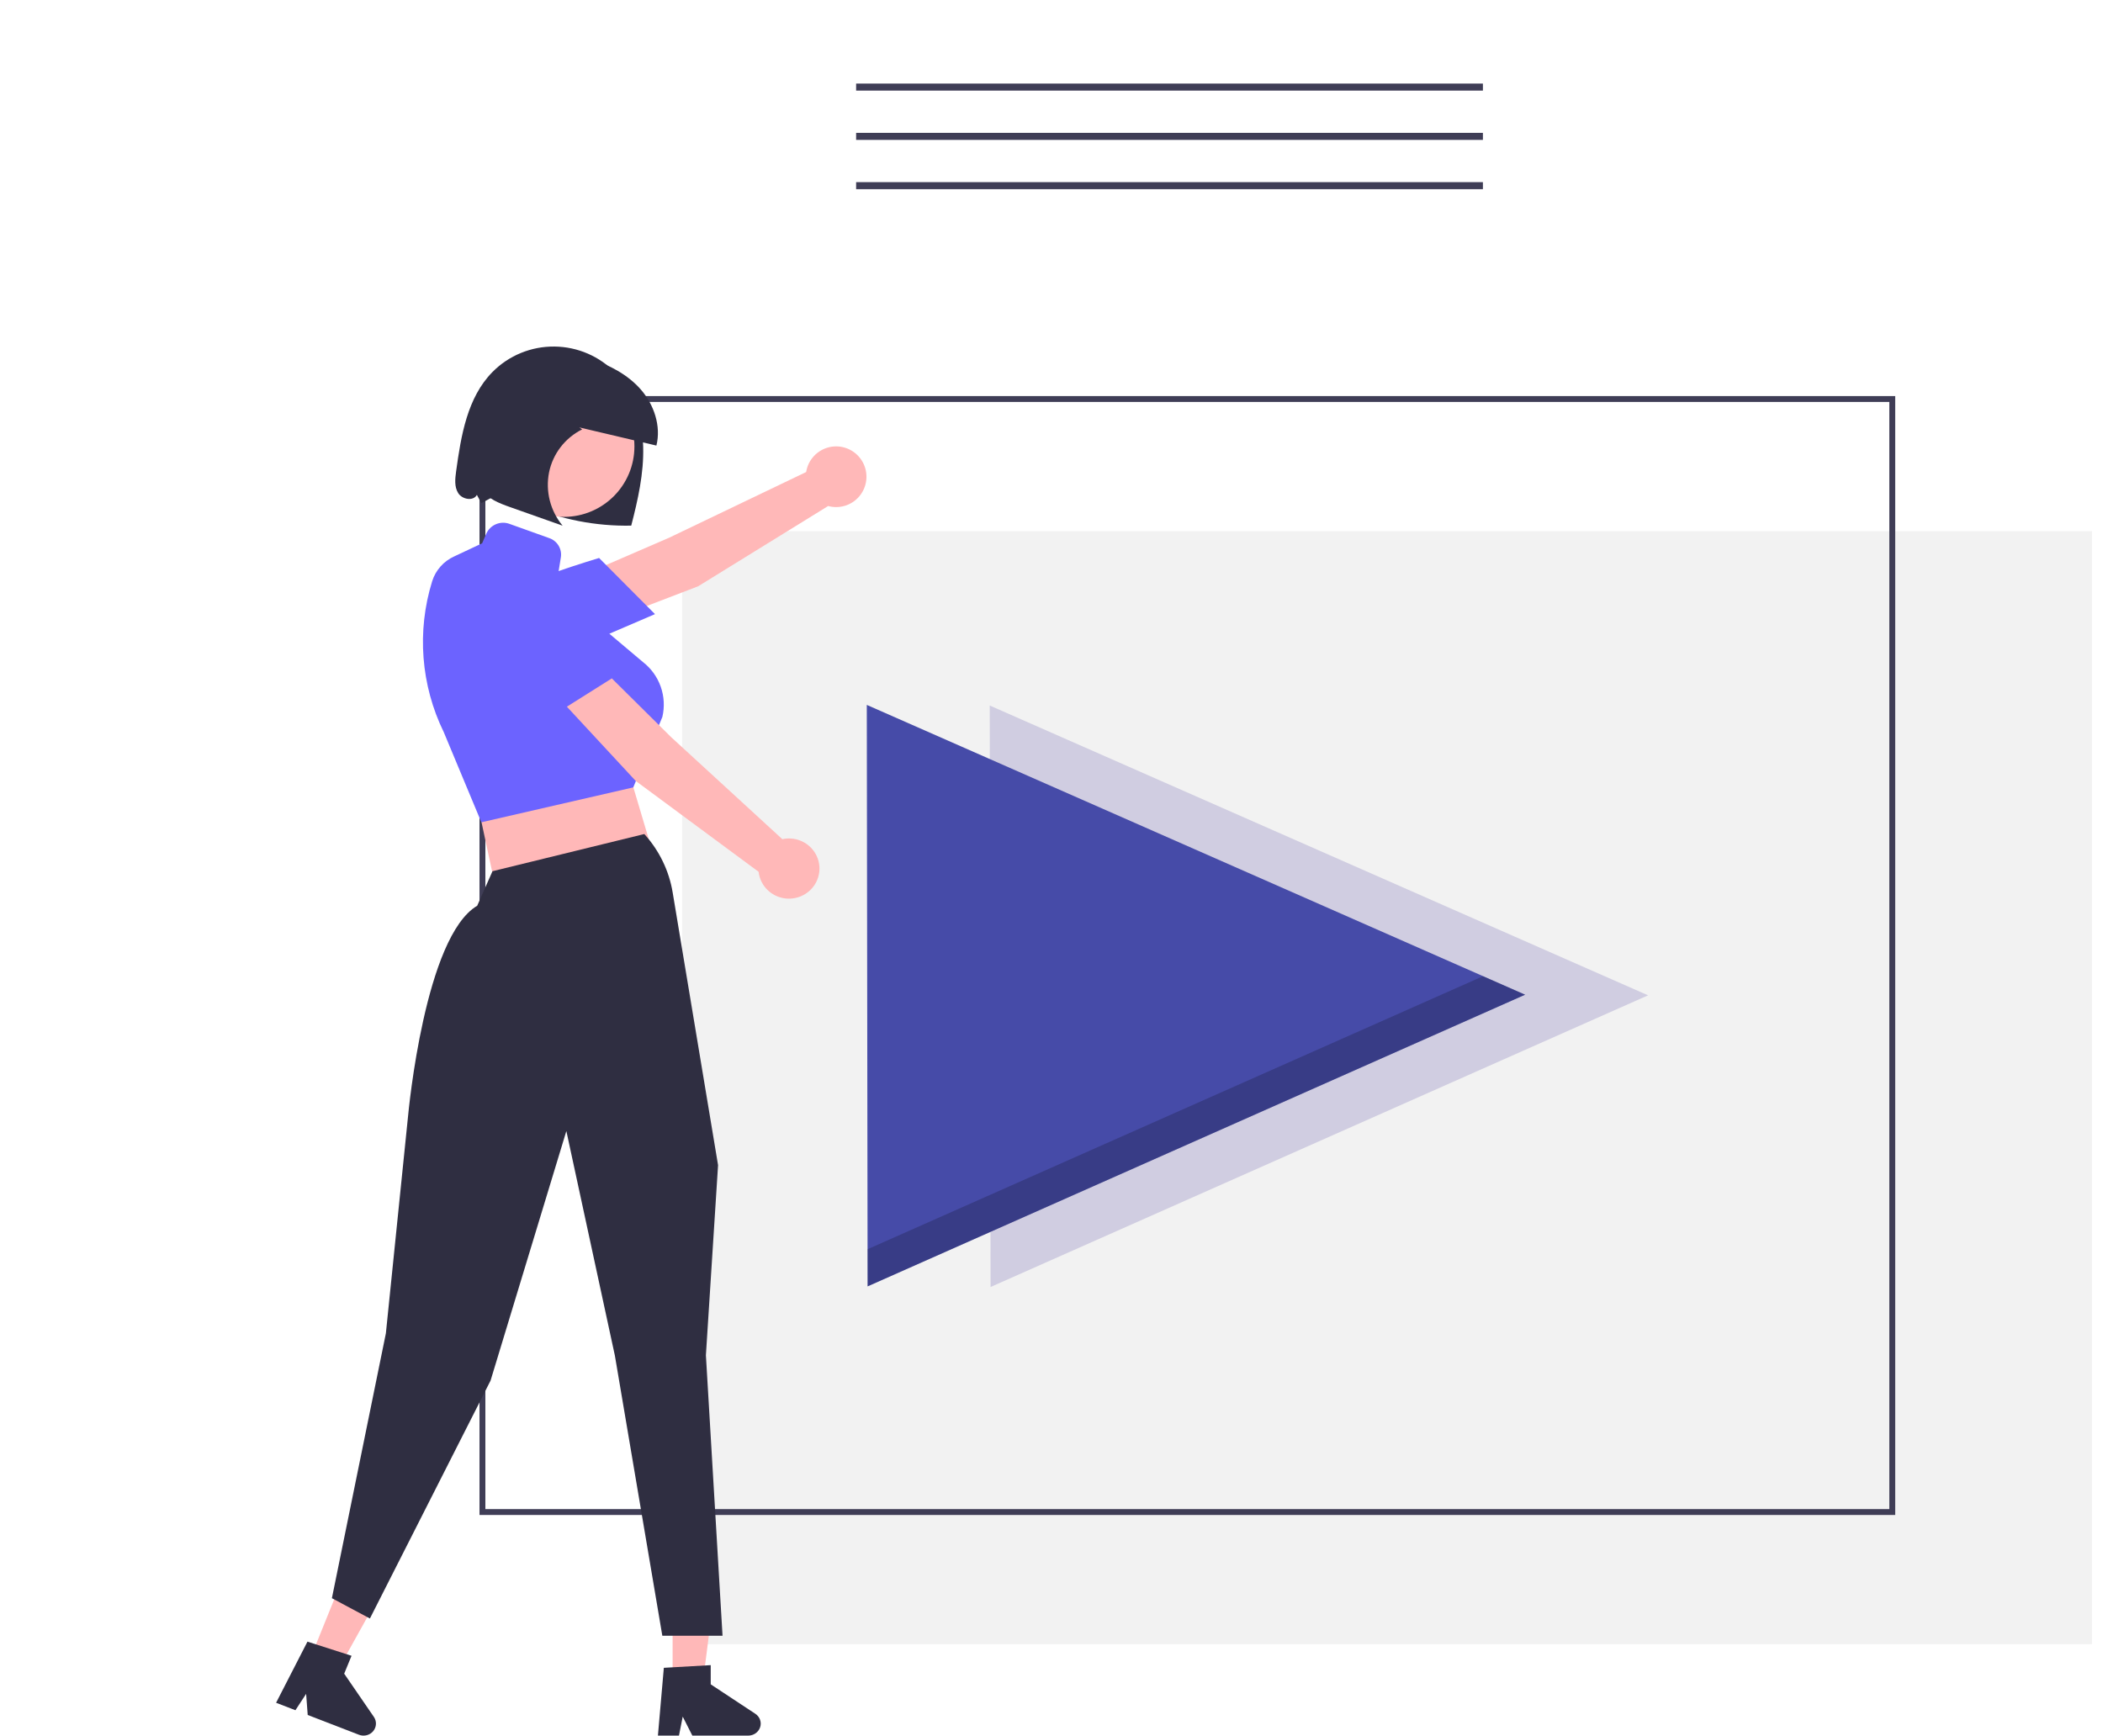 <svg width="716" height="591" viewBox="0 0 716 591" fill="none" xmlns="http://www.w3.org/2000/svg">
<path d="M712.254 180.868H232.254V559.868H712.254V180.868Z" fill="#F2F2F2"/>
<path d="M645.254 515.868H163.254V134.868H645.254V515.868ZM165.254 513.868H643.254V136.868H165.254V513.868Z" fill="#3F3D56"/>
<path d="M337.254 438.238L336.973 240.238L561.113 338.921L337.254 438.238Z" fill="#D0CDE1"/>
<path d="M295.394 438.027L295.114 240.027L519.254 338.709L295.394 438.027Z" fill="#464BA8"/>
<path opacity="0.2" d="M504.932 332.404L295.376 425.375L295.394 438.027L519.254 338.709L504.932 332.404Z" fill="black"/>
<path d="M504.883 28.455H291.48V30.852H504.883V28.455Z" fill="#3F3D56"/>
<path d="M504.883 45.239H291.48V47.637H504.883V45.239Z" fill="#3F3D56"/>
<path d="M504.883 62.023H291.48V64.421H504.883V62.023Z" fill="#3F3D56"/>
<path d="M155.293 160.494C156.963 148.386 159.057 135.388 167.694 126.648C170.435 123.874 173.715 121.679 177.337 120.193C180.96 118.707 184.849 117.961 188.77 118.002C192.691 118.042 196.564 118.866 200.154 120.426C203.745 121.986 206.978 124.248 209.66 127.077C215.948 133.708 218.724 143.02 218.979 152.105C219.233 161.191 217.186 170.176 214.915 178.983C202.899 179.221 190.973 176.9 179.944 172.178C177.241 170.874 174.437 169.786 171.559 168.924C168.645 168.191 166.568 170.035 163.858 171.322L162.37 168.506C161.153 170.746 157.381 170.082 156.014 167.928C154.646 165.773 154.945 163.014 155.293 160.494Z" fill="#2F2E41"/>
<path d="M205.467 212L202 194.277L227.996 183.015L274.47 160.734C274.794 158.666 275.737 156.746 277.176 155.227C278.614 153.708 280.479 152.661 282.525 152.226C284.57 151.791 286.699 151.987 288.631 152.789C290.562 153.591 292.205 154.961 293.342 156.718C294.478 158.475 295.055 160.535 294.996 162.627C294.937 164.719 294.244 166.744 293.01 168.433C291.776 170.123 290.059 171.398 288.085 172.089C286.111 172.78 283.974 172.856 281.956 172.306L237.706 199.633L205.467 212Z" fill="#FFB8B8"/>
<path d="M223 209.116L203.972 190L203.595 190.112C203.359 190.183 179.717 197.266 164.645 204.463C162.941 205.215 161.425 206.322 160.202 207.709C158.979 209.095 158.078 210.727 157.563 212.491C156.812 214.96 156.812 217.592 157.563 220.061C158.313 222.53 159.78 224.731 161.785 226.392C163.847 228.205 166.395 229.397 169.127 229.824C171.859 230.251 174.658 229.897 177.19 228.802L223 209.116Z" fill="#6C63FF"/>
<path d="M223 292.865L169.753 307L159 257.028L207.873 242L223 292.865Z" fill="#FFB8B8"/>
<path d="M163.887 280L215.608 268.115L225.512 244.128C226.318 240.704 226.122 237.121 224.948 233.805C223.774 230.489 221.671 227.58 218.889 225.425L199.993 209.483L189.862 196.552L190.965 189.699C191.162 188.329 190.875 186.934 190.152 185.754C189.429 184.574 188.316 183.683 187.005 183.236L173.504 178.398C172.012 177.84 170.363 177.87 168.892 178.481C167.42 179.093 166.236 180.24 165.58 181.691L164.149 184.999C164.149 184.999 158.044 187.87 154.602 189.485C152.83 190.29 151.249 191.459 149.962 192.917C148.674 194.374 147.709 196.087 147.13 197.943C141.862 214.957 143.282 233.336 151.101 249.34L163.887 280Z" fill="#6C63FF"/>
<path d="M193 240.634L208.302 231L228.405 250.919L266.354 285.75C268.407 285.298 270.551 285.473 272.501 286.25C274.452 287.026 276.117 288.369 277.277 290.1C278.437 291.831 279.037 293.869 278.998 295.943C278.959 298.018 278.282 300.032 277.057 301.719C275.833 303.406 274.118 304.687 272.139 305.391C270.161 306.096 268.012 306.191 265.977 305.665C263.943 305.138 262.118 304.015 260.745 302.443C259.371 300.871 258.514 298.925 258.286 296.862L216.435 265.917L193 240.634Z" fill="#FFB8B8"/>
<path d="M192 176C178.745 176 168 165.255 168 152C168 138.745 178.745 128 192 128C205.255 128 216 138.745 216 152C216 165.255 205.255 176 192 176Z" fill="#FFB8B8"/>
<path d="M229 574H239.163L244 536H229V574Z" fill="#FFB8B8"/>
<path d="M224 591H231.166L232.445 584.534L235.721 591H254.727C255.638 591 256.526 590.722 257.259 590.206C257.993 589.69 258.535 588.963 258.806 588.132C259.078 587.3 259.064 586.408 258.766 585.585C258.469 584.762 257.905 584.051 257.155 583.556L241.977 573.537V567L226.013 567.911L224 591Z" fill="#2F2E41"/>
<path d="M105 566.351L114.298 570L133 536.385L119.276 531L105 566.351Z" fill="#FFB8B8"/>
<path d="M94 579.811L100.58 582.353L104.228 576.778L104.763 583.968L122.215 590.709C123.052 591.033 123.973 591.088 124.844 590.867C125.716 590.646 126.491 590.161 127.058 589.482C127.625 588.803 127.953 587.967 127.995 587.094C128.037 586.221 127.791 585.358 127.292 584.631L117.186 569.908L119.686 563.813L104.679 559L94 579.811Z" fill="#2F2E41"/>
<path d="M225.501 557H246L240.335 461.488L244.476 396.748L244.468 396.696L229.021 303.895C227.807 296.577 224.523 289.751 219.552 284.21L219.364 284L167.672 296.662L162.474 308.415C144.727 318.883 139.123 377.913 138.892 380.428L131.379 454.015L113 544.205L125.943 551.116L126.16 550.688L167.019 470.108L192.824 385.132L209.349 461.612L225.501 557Z" fill="#2F2E41"/>
<path d="M162.608 152.891C163.458 147.32 164.346 141.702 166.344 136.456C168.342 131.21 171.562 126.297 176.18 123.325C183.494 118.62 192.962 119.528 201.162 122.234C207.503 124.327 213.692 127.508 218.164 132.622C222.636 137.737 225.147 145.034 223.484 151.721C214.738 149.66 205.991 147.599 197.245 145.538L198.203 146.213C195.331 147.641 192.823 149.703 190.869 152.243C188.916 154.782 187.568 157.732 186.928 160.868C186.303 164.043 186.393 167.317 187.191 170.453C187.99 173.588 189.477 176.508 191.546 179C185.581 176.889 179.616 174.779 173.651 172.668C169.969 171.366 166.028 169.864 163.845 166.523C161.314 162.649 161.902 157.514 162.608 152.891Z" fill="#2F2E41"/>
</svg>
